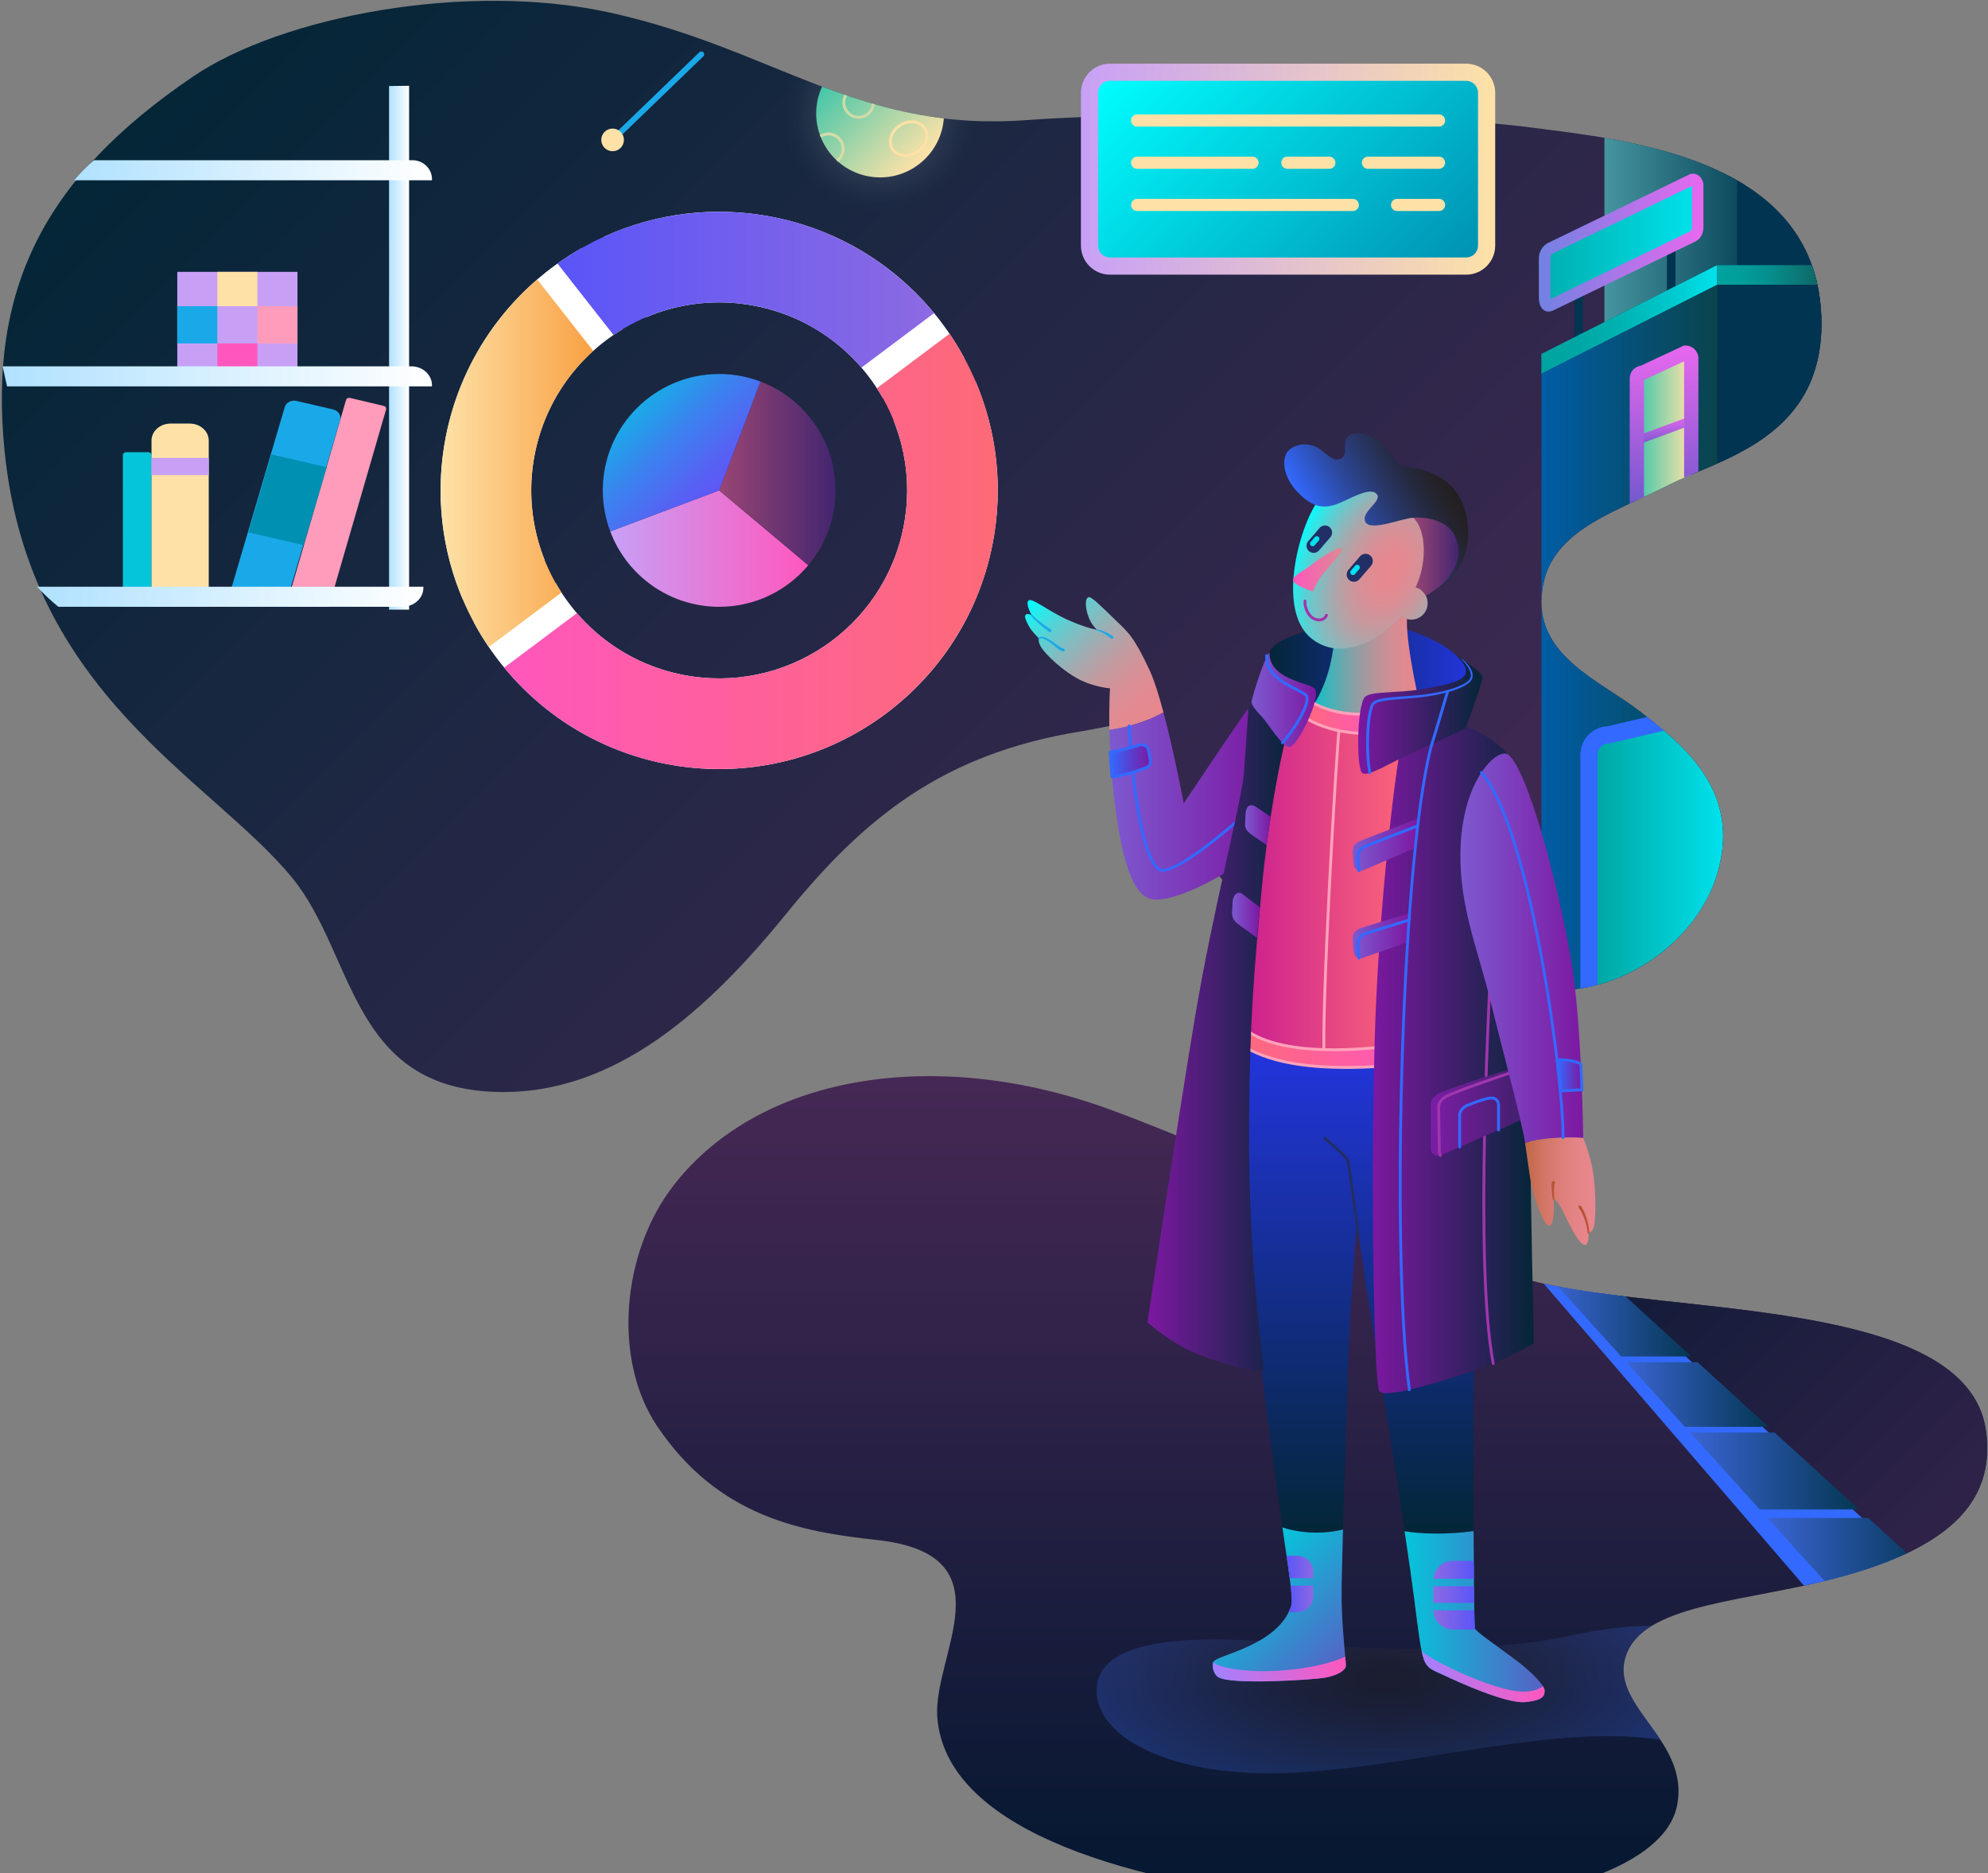 <svg width="760" height="716" viewBox="0 0 760 716" fill="none" xmlns="http://www.w3.org/2000/svg">
<rect x="0" y="0" width="760" height="716" fill="#808080" stroke="none"/>
<path d="M423.901 423.938C476.263 443.019 551.16 480.667 585.864 489.618C637.47 502.929 752.316 495.602 759.245 547.025C763.144 575.958 742.013 592.704 701.258 603.372C668.07 612.058 630.987 613.003 622.482 630.724C612.635 651.239 646.552 664.095 641.082 690.353C635.165 718.757 569.456 733.763 499.942 726.459C424.448 718.526 361.762 697.337 358.343 656.707C356.34 632.912 386.684 594.202 335.005 588.601C306.432 585.505 274.555 579.848 251.226 545.123C234.11 519.649 237.565 478.53 257.744 452.789C291.514 409.714 359.349 400.414 423.901 423.938Z" fill="url(#paint0_linear)"/>
<path d="M759.245 547.025C753.334 503.152 668.872 502.043 612.148 494.396L710.597 600.701C745.202 589.957 762.834 573.656 759.245 547.025Z" fill="url(#paint1_linear)"/>
<path d="M727.373 594.44L619.152 495.296C608.508 493.993 598.634 492.537 590.158 490.645H590.156L689.664 606.104C693.547 605.27 697.428 604.374 701.257 603.372C711.148 600.783 719.872 597.833 727.373 594.44Z" fill="#3369FF"/>
<path d="M678.466 547.573H646.126L672.721 576.931H710.633L678.466 547.573Z" fill="url(#paint2_linear)"/>
<path d="M644.145 545.385H676.069L648.989 520.67H621.757L644.145 545.385Z" fill="url(#paint3_linear)"/>
<path d="M675.695 580.214L697.522 604.31C698.772 604.006 700.018 603.696 701.258 603.372C711.87 600.594 721.139 597.399 728.995 593.689L714.23 580.214H675.695Z" fill="url(#paint4_linear)"/>
<path d="M619.775 518.482H646.591L621.495 495.578C612.172 494.465 603.396 493.256 595.571 491.762L619.775 518.482Z" fill="url(#paint5_linear)"/>
<path opacity="0.4" d="M600.052 625.254C565.244 632.842 516.404 629.864 498.847 628.536C481.29 627.208 423.627 620.604 419.524 643.307C416.309 661.105 441.407 676.951 481.889 677.771C530.189 678.75 590.624 658.171 634.775 665.006C627.055 653.184 616.387 643.42 622.481 630.724C624.302 626.931 627.44 623.91 631.562 621.414C622.928 621.415 612.55 622.53 600.052 625.254Z" fill="url(#paint6_radial)"/>
<path d="M73.969 29.147C107.672 6.323 178.342 -7.342 233.526 4.894C296.437 18.844 327.893 50.573 392.172 45.923C445.868 42.039 546.988 43.735 584.735 48.659C622.482 53.582 696.152 60.147 696.334 123.605C696.46 167.734 657.148 175.558 637.799 185.422C615.464 196.809 589.293 203.749 589.293 230.281C589.293 251.616 612.775 260.954 626.858 271.857C643.817 284.986 665.966 302.669 656.398 334.221C649.284 357.68 624.867 376.544 599.49 378.362C588.77 379.13 550.654 384.474 506.977 365.925C481.705 355.192 459.823 332.215 452.073 311.245C436.687 269.608 434.905 276.096 413.506 279.516C360.563 287.974 330.354 312.612 300.813 348.991C271.245 385.402 235.356 418.708 189.761 417.373C133.688 415.732 135.677 364.543 111.532 335.315C80.35 297.568 11.102 265.382 1.757 172.476C-4.443 110.84 16.346 68.17 73.969 29.147Z" fill="url(#paint7_linear)"/>
<path d="M336.464 80.935C356.232 80.935 372.423 65.66 373.906 46.27C346.315 45.3 324.614 37.419 302.043 28.322C300.026 32.931 298.899 38.017 298.899 43.37C298.899 64.116 315.716 80.935 336.464 80.935Z" fill="url(#paint8_radial)"/>
<path d="M336.464 67.805C349.322 67.805 359.853 57.87 360.819 45.26C343.891 43.241 329.007 38.665 314.284 33.115C312.84 36.234 312.028 39.706 312.028 43.369C312.028 56.865 322.968 67.805 336.464 67.805Z" fill="url(#paint9_linear)"/>
<path d="M328.258 45.376C331.44 45.376 334.066 42.966 334.415 39.876C334.05 39.772 333.688 39.66 333.325 39.553C333.128 42.19 330.943 44.282 328.258 44.282C325.443 44.282 323.152 41.992 323.152 39.176C323.152 38.219 323.433 37.334 323.893 36.567C323.535 36.445 323.177 36.324 322.821 36.201C322.335 37.085 322.058 38.098 322.058 39.176C322.058 42.595 324.839 45.376 328.258 45.376Z" fill="#CFDBA8"/>
<path d="M346.165 60.027C343.838 60.027 341.86 59.029 340.738 57.29C338.765 54.226 340.133 49.818 343.788 47.462C345.266 46.511 346.919 46.007 348.57 46.007C350.898 46.007 352.876 47.005 353.997 48.746C355.971 51.809 354.603 56.218 350.948 58.572C349.469 59.525 347.815 60.027 346.165 60.027ZM348.569 47.101C347.129 47.101 345.681 47.544 344.38 48.382C341.232 50.41 340.01 54.14 341.657 56.696C342.573 58.117 344.216 58.932 346.164 58.932C347.604 58.932 349.054 58.489 350.353 57.652C353.501 55.623 354.723 51.894 353.076 49.338C352.161 47.916 350.519 47.101 348.569 47.101Z" fill="#FDE1A7"/>
<path d="M320.329 61.874L319.683 60.99C321.024 60.011 321.793 58.512 321.793 56.875C321.793 54.06 319.502 51.769 316.687 51.769C315.723 51.769 314.774 52.05 313.944 52.582L313.354 51.661C314.361 51.016 315.514 50.675 316.687 50.675C320.106 50.675 322.887 53.456 322.887 56.875C322.887 58.865 321.955 60.687 320.329 61.874Z" fill="#D5DCA8"/>
<path d="M656.398 305.89V334.221C659.734 323.222 659.207 313.913 656.398 305.89Z" fill="url(#paint10_linear)"/>
<path d="M626.859 271.857C612.775 260.955 589.293 251.616 589.293 230.281V379.188C593.763 378.887 597.239 378.524 599.491 378.362C624.866 376.545 649.285 357.681 656.398 334.222V305.891C651.148 290.899 637.906 280.41 626.859 271.857Z" fill="url(#paint11_linear)"/>
<path d="M607.438 288.509V377.227C629.805 372.517 650.033 355.215 656.398 334.22C664.851 306.346 648.55 289.299 632.943 276.65L615.097 280.85C610.867 280.851 607.438 284.28 607.438 288.509Z" fill="url(#paint12_linear)"/>
<path d="M610.72 288.51C610.72 286.096 612.683 284.133 615.097 284.133H615.479L636.107 279.279C633.959 277.449 631.794 275.711 629.674 274.049L614.683 277.576C608.841 277.795 604.156 282.615 604.156 288.51V377.835C606.364 377.496 608.554 377.026 610.72 376.445V288.51V288.51Z" fill="#3369FF"/>
<path d="M660.958 67.224V137.829H694.797C695.794 133.551 696.35 128.842 696.334 123.605C696.252 94.83 681.06 77.754 660.958 67.224Z" fill="#003451"/>
<path d="M664.058 137.829V68.933C648.85 60.203 630.356 55.589 613.364 52.679V137.829H664.058Z" fill="url(#paint13_linear)"/>
<path d="M605.158 108.471H601.875V133.635H605.158V108.471Z" fill="#003451"/>
<path d="M640.535 90.235H637.252V115.4H640.535V90.235Z" fill="#003451"/>
<path d="M656.398 177.24C675.301 168.805 696.427 155.975 696.334 123.606C696.311 115.24 694.999 107.871 692.67 101.357H656.398V177.24V177.24Z" fill="#003451"/>
<path d="M589.293 135.274V230.281C589.293 203.749 615.465 196.809 637.8 185.423C642.955 182.795 649.532 180.305 656.398 177.24V101.356L589.293 135.274Z" fill="url(#paint14_linear)"/>
<path d="M589.293 142.753L656.398 108.835V101.357L589.293 135.274V142.753Z" fill="url(#paint15_linear)"/>
<path d="M590.479 113.348C590.479 114.556 590.616 117.587 592.668 116.767L646.826 90.508C648.421 89.87 649.014 88.297 649.014 87.089V70.814C649.014 69.606 648.011 68.262 646.826 68.626L592.668 94.885C591.094 95.774 590.479 97.506 590.479 98.714V113.348Z" fill="url(#paint16_linear)"/>
<path d="M592.026 119.094C592.025 119.094 592.025 119.094 592.026 119.094C590.903 119.094 588.291 118.534 588.291 113.348V98.714C588.291 96.93 589.155 94.356 591.591 92.98L591.713 92.915L646.023 66.585L646.182 66.535C646.523 66.43 646.873 66.378 647.223 66.378C649.604 66.378 651.203 68.672 651.203 70.816V87.091C651.203 88.929 650.289 91.437 647.72 92.508L593.481 118.8C592.99 118.995 592.501 119.094 592.026 119.094ZM593.696 96.818C592.943 97.276 592.667 98.197 592.667 98.714V113.348C592.667 113.744 592.686 114.062 592.712 114.313L646.013 88.477C646.804 88.16 646.826 87.198 646.826 87.089V71.058L593.696 96.818Z" fill="url(#paint17_linear)"/>
<path d="M656.398 101.357V108.835H694.796C694.232 106.224 693.52 103.732 692.671 101.357H656.398Z" fill="url(#paint18_linear)"/>
<path d="M644.364 134.82L627.952 142.479C626.744 142.479 625.764 143.459 625.764 144.667V191.176C629.786 189.308 633.853 187.435 637.799 185.423C640.402 184.097 643.373 182.805 646.552 181.458V137.009C646.552 135.801 645.572 134.82 644.364 134.82Z" fill="url(#paint19_linear)"/>
<path d="M646.552 158.966L625.764 166.641V170.142L646.552 162.465V158.966Z" fill="url(#paint20_linear)"/>
<path d="M644.364 132.085H643.757L627.232 139.796C624.857 140.145 623.028 142.197 623.028 144.667V192.45C624.839 191.601 626.668 190.757 628.498 189.904V145.214L643.816 138.094V182.628C645.562 181.87 647.397 181.099 649.286 180.303V137.008C649.288 134.294 647.078 132.085 644.364 132.085Z" fill="url(#paint21_linear)"/>
<path d="M568.323 93.875C568.323 98.199 564.819 101.704 560.496 101.704H424.343C420.02 101.704 416.516 98.199 416.516 93.875V35.446C416.516 31.122 420.02 27.617 424.343 27.617H560.495C564.818 27.617 568.322 31.122 568.322 35.446V93.875H568.323Z" fill="url(#paint22_linear)"/>
<path d="M560.496 104.986H424.343C418.217 104.986 413.233 100.001 413.233 93.875V35.445C413.233 29.319 418.218 24.334 424.343 24.334H560.495C566.621 24.334 571.605 29.319 571.605 35.445V93.875C571.606 100.001 566.621 104.986 560.496 104.986ZM424.343 30.899C421.836 30.899 419.798 32.938 419.798 35.445V93.875C419.798 96.382 421.836 98.421 424.343 98.421H560.495C563.001 98.421 565.04 96.382 565.04 93.875V35.445C565.04 32.938 563.001 30.899 560.495 30.899H424.343Z" fill="url(#paint23_linear)"/>
<path d="M552.459 46.06C552.459 47.345 551.418 48.385 550.134 48.385H434.705C433.421 48.385 432.38 47.345 432.38 46.06C432.38 44.776 433.421 43.735 434.705 43.735H550.134C551.418 43.735 552.459 44.776 552.459 46.06Z" fill="#FDE1A7"/>
<path d="M478.834 59.873H468.395H461.283H434.705C433.421 59.873 432.38 60.914 432.38 62.199C432.38 63.483 433.421 64.523 434.705 64.523H461.283H468.395H478.834C480.119 64.523 481.159 63.483 481.159 62.199C481.159 60.914 480.119 59.873 478.834 59.873Z" fill="#FDE1A7"/>
<path d="M550.134 59.873H533.13H531.124H522.963C521.678 59.873 520.638 60.914 520.638 62.199C520.638 63.483 521.678 64.523 522.963 64.523H531.124H533.13H550.134C551.418 64.523 552.459 63.483 552.459 62.199C552.459 60.914 551.418 59.873 550.134 59.873Z" fill="#FDE1A7"/>
<path d="M508.192 59.873H505.047H499.394H492.146C490.861 59.873 489.821 60.914 489.821 62.199C489.821 63.483 490.861 64.523 492.146 64.523H499.394H505.047H508.192C509.476 64.523 510.517 63.483 510.517 62.199C510.517 60.914 509.476 59.873 508.192 59.873Z" fill="#FDE1A7"/>
<path d="M550.133 76.012H546.989H541.336H534.087C532.803 76.012 531.762 77.052 531.762 78.337C531.762 79.621 532.803 80.662 534.087 80.662H541.336H546.989H550.133C551.418 80.662 552.458 79.621 552.458 78.337C552.458 77.052 551.418 76.012 550.133 76.012Z" fill="#FDE1A7"/>
<path d="M517.174 76.012H477.923H446.741H434.705C433.421 76.012 432.38 77.052 432.38 78.337C432.38 79.621 433.421 80.662 434.705 80.662H446.741H477.923H517.174C518.458 80.662 519.499 79.621 519.499 78.337C519.499 77.052 518.458 76.012 517.174 76.012Z" fill="#FDE1A7"/>
<path d="M439.401 255.992C433.384 243.227 431.561 241.952 426.272 236.845C420.983 231.739 417.134 227.793 416.06 228.275C414.635 228.913 414.967 232.652 416.152 235.843C417.337 239.035 419.342 240.676 419.342 240.676C419.342 240.676 415.787 240.312 408.219 236.937C400.651 233.563 394.452 228.275 393.175 229.552C391.899 230.829 394.451 235.205 394.451 235.205C394.451 235.205 392.413 233.906 391.899 235.388C391.65 236.104 392.818 238.575 393.813 240.129C394.72 241.545 397.186 244.049 397.186 244.049C397.186 244.049 396.64 245.143 398.099 247.514C399.557 249.885 406.396 256.814 413.507 260.165C418.837 262.676 424.357 263.106 424.357 263.106C424.357 263.106 423.909 269.106 424.112 278.977C429.09 278.3 437.32 276.524 444.795 272.303C443.043 265.739 441.175 259.754 439.401 255.992Z" fill="url(#paint24_linear)"/>
<path d="M394.674 235.041C395.115 235.598 395.693 236.096 396.253 236.587C396.822 237.075 397.409 237.546 398.004 238.005C399.195 238.92 400.421 239.805 401.68 240.583C401.938 240.739 402.021 241.076 401.865 241.334C401.707 241.593 401.371 241.676 401.112 241.518C401.103 241.513 401.089 241.504 401.081 241.497C399.814 240.607 398.635 239.642 397.481 238.641C396.905 238.14 396.34 237.627 395.789 237.095C395.243 236.555 394.692 236.027 394.227 235.367C394.138 235.241 394.168 235.07 394.294 234.981C394.414 234.897 394.58 234.921 394.67 235.035L394.674 235.041Z" fill="#1AA9E8"/>
<path d="M397.024 243.82C397.173 243.7 397.441 243.514 397.697 243.45C397.952 243.375 398.222 243.35 398.476 243.376C398.989 243.42 399.443 243.596 399.869 243.787C400.715 244.195 401.484 244.629 402.266 245.149C403.023 245.675 403.723 246.248 404.435 246.763C405.135 247.268 405.895 247.773 406.581 247.886L406.607 247.889C406.905 247.938 407.108 248.219 407.058 248.518C407.01 248.816 406.728 249.019 406.43 248.97C406.417 248.968 406.404 248.966 406.391 248.962C405.3 248.701 404.577 248.083 403.852 247.526C403.137 246.952 402.473 246.351 401.78 245.818C401.096 245.309 400.317 244.819 399.566 244.411C398.809 244.016 397.984 243.752 397.348 244.275C397.23 244.373 397.053 244.356 396.955 244.237C396.858 244.118 396.875 243.941 396.994 243.843C396.994 243.843 396.994 243.843 396.995 243.843L397.024 243.82Z" fill="#1AA9E8"/>
<path d="M419.402 240.483C421.527 240.984 423.561 241.965 425.401 243.144L425.412 243.151C425.667 243.314 425.741 243.653 425.577 243.908C425.413 244.163 425.075 244.237 424.82 244.073C424.804 244.063 424.788 244.051 424.773 244.039C423.111 242.707 421.307 241.582 419.282 240.864C419.177 240.827 419.122 240.712 419.16 240.608C419.194 240.511 419.296 240.457 419.394 240.479L419.402 240.483Z" fill="#1AA9E8"/>
<path d="M483.989 275.933C482.619 271.31 477.239 270.763 477.239 270.763C474.594 274.045 452.531 307.051 452.531 307.051C452.531 307.051 448.992 288.007 444.796 272.301C437.321 276.521 429.09 278.298 424.113 278.975C424.278 286.921 424.866 297.371 426.456 309.239C429.783 334.084 434.567 342.546 440.314 343.704C446.878 345.025 462.014 338.233 474.597 329.663C487.179 321.093 485.36 280.556 483.989 275.933Z" fill="url(#paint25_linear)"/>
<path d="M444.41 333.134C443.547 333.134 442.837 332.914 442.315 332.437C433.489 324.387 431.23 279.407 431.138 277.497C431.123 277.195 431.356 276.939 431.658 276.925C431.993 276.906 432.216 277.144 432.23 277.446C432.253 277.908 434.556 323.882 443.052 331.629C447.316 335.528 471.117 315.558 486.068 301.187C486.284 300.978 486.633 300.982 486.842 301.202C487.051 301.42 487.045 301.767 486.826 301.976C483.262 305.401 454.105 333.134 444.41 333.134Z" fill="#3369FF"/>
<path d="M439.76 290.538L439.013 286.734C438.739 285.334 437.381 284.421 435.981 284.695C435.981 284.695 429.501 286.707 424.431 287.453C424.588 290.415 424.8 293.572 425.093 296.923C429.845 296.667 437.719 293.572 437.719 293.572C439.121 293.298 440.034 291.939 439.76 290.538Z" fill="url(#paint26_linear)"/>
<path d="M425.094 297.47C424.812 297.47 424.574 297.255 424.55 296.97C424.277 293.861 424.054 290.668 423.887 287.482C423.871 287.2 424.074 286.954 424.353 286.912C429.322 286.181 435.755 284.193 435.819 284.173C436.079 284.12 436.282 284.1 436.481 284.1C437.972 284.1 439.263 285.164 439.551 286.63L440.297 290.434C440.458 291.256 440.289 292.09 439.822 292.784C439.355 293.478 438.647 293.949 437.825 294.11C437.596 294.21 429.91 297.212 425.125 297.47C425.113 297.47 425.104 297.47 425.094 297.47ZM425.005 287.919C425.159 290.745 425.356 293.572 425.592 296.338C430.241 295.907 437.446 293.093 437.52 293.063C438.149 292.931 438.61 292.624 438.914 292.172C439.217 291.721 439.328 291.177 439.223 290.643L438.476 286.839C438.263 285.757 437.202 285.007 436.084 285.231C436.078 285.238 429.979 287.124 425.005 287.919Z" fill="#3369FF"/>
<path d="M557.594 251.405C553.827 247.65 547.536 243.41 535.637 239.991C523.739 236.572 489.274 239.854 485.308 249.291C481.342 258.727 497.801 272.478 511.726 275.723C525.652 278.969 559.753 274.592 563.81 260.916C564.807 257.555 557.594 251.405 557.594 251.405Z" fill="url(#paint27_linear)"/>
<path d="M538.235 233.927C536.457 239.854 541.336 264.198 543.342 271.127C537.552 275.549 529.411 277.446 519.088 276.78C506.369 275.96 501.036 270.945 501.036 270.945C501.036 270.945 508.284 262.42 509.97 245.417C511.464 230.351 538.235 233.927 538.235 233.927Z" fill="url(#paint28_linear)"/>
<path d="M543.22 225.489C548.805 217.904 555.034 205.279 545.166 191.531C539.603 183.781 528.383 180.419 522.234 181.046C507.207 182.578 504.593 190.619 504.593 190.619C497.663 198.187 487.087 233.016 501.583 244.231C514.055 253.88 529.801 242.382 535.521 235.422C536.605 236.31 537.992 236.843 539.503 236.843C542.976 236.843 545.791 234.027 545.791 230.553C545.79 228.472 544.777 226.634 543.22 225.489Z" fill="url(#paint29_radial)"/>
<path d="M540.243 197.914C536.192 198.002 524.126 203.241 522.03 199.578C519.956 195.953 528.056 191.78 526.543 189.184C524.696 186.015 518.392 189.411 513.208 191.782C506.78 194.723 502.235 194.568 495.976 188.021C490.026 181.798 489.776 174.208 493.104 171.746C496.999 168.866 501.401 169.74 503.977 171.267C506.582 172.812 510.024 177.224 513.004 175.096C515.716 173.158 512.423 168.012 516.286 166.206C520.138 164.406 526.794 167.073 530.213 171.654C533.632 176.235 533.716 177.878 539.125 178.652C546.306 179.678 560.433 183.668 561.213 202.289C561.851 217.516 551.857 223.426 548.221 225.714C544.585 228.002 548.776 212.14 547.811 205.845C547.331 202.723 544.437 197.822 540.243 197.914Z" fill="url(#paint30_linear)"/>
<path d="M512.889 209.492C511.817 208.956 505.777 212.41 501.766 215.601C498.166 218.465 493.917 220.032 494.422 221.965C494.927 223.899 501.948 226.087 501.948 226.087C501.948 226.087 503.335 222.249 506.781 218.154C510.427 213.823 513.984 210.039 512.889 209.492Z" fill="url(#paint31_linear)"/>
<path d="M504.342 237.502C504.005 237.502 503.64 237.465 503.246 237.381C499.564 236.595 498.08 231.874 498.35 229.668C498.386 229.368 498.661 229.15 498.959 229.191C499.259 229.227 499.474 229.501 499.436 229.801C499.235 231.447 500.366 235.647 503.475 236.312C505.958 236.838 506.554 235.069 506.578 234.993C506.669 234.705 506.971 234.541 507.266 234.639C507.553 234.731 507.712 235.038 507.62 235.326C507.355 236.154 506.354 237.502 504.342 237.502Z" fill="#9F36AD"/>
<path d="M519.698 221.415C518.698 222.575 516.946 222.703 515.789 221.702C514.628 220.7 514.5 218.949 515.501 217.79L519.946 212.644C520.946 211.484 522.698 211.356 523.856 212.357C525.016 213.359 525.144 215.11 524.143 216.268L519.698 221.415Z" fill="#212F66"/>
<path d="M517.986 219.434C517.618 219.861 516.974 219.908 516.548 219.54C516.122 219.172 516.075 218.529 516.443 218.102L518.077 216.211C518.445 215.785 519.087 215.737 519.513 216.106C519.94 216.473 519.987 217.118 519.618 217.543L517.986 219.434Z" fill="#00E2EC"/>
<path d="M504.246 210.382C503.267 211.518 501.552 211.642 500.419 210.663C499.283 209.683 499.157 207.968 500.138 206.834L504.49 201.795C505.469 200.66 507.184 200.534 508.317 201.514C509.453 202.495 509.579 204.209 508.599 205.344L504.246 210.382Z" fill="#212F66"/>
<path d="M502.57 208.443C502.21 208.86 501.58 208.906 501.162 208.547C500.745 208.186 500.699 207.557 501.059 207.139L502.659 205.287C503.02 204.87 503.648 204.824 504.066 205.184C504.484 205.545 504.529 206.175 504.168 206.592L502.57 208.443Z" fill="#00E2EC"/>
<path d="M557.565 210.496C556.972 196.159 540.242 197.914 540.242 197.914C540.242 197.914 543.022 199.851 543.981 206.119C545.124 213.598 542.964 221.01 541.158 224.492C542.883 224.962 544.311 226.146 545.107 227.711C548.696 225.665 557.938 219.506 557.565 210.496Z" fill="url(#paint32_linear)"/>
<path d="M563.34 585.234C563.255 569.477 563.217 552.882 563.217 544.654C563.217 526.601 565.041 467.701 563.4 451.108C561.759 434.514 557.929 402.238 557.929 402.238C557.929 402.238 526.777 406.028 507.583 404.551C486.995 402.968 476.865 397.422 476.865 397.422C476.606 402.078 474.732 448.435 477.087 475.658C480.185 511.473 487 561.232 490.259 583.814C494.678 585.421 504.136 586.949 513.423 584.633C514.116 560.248 515.263 527.356 515.623 515.843C516.17 498.337 518.724 467.702 518.724 467.702C518.724 467.702 525.288 512.012 528.935 533.713C531.164 546.97 534.411 567.979 536.977 585.278C542.817 586.315 553.298 586.666 563.34 585.234Z" fill="url(#paint33_linear)"/>
<path d="M472.541 394.004C476.494 397.994 490.395 409.315 540.724 402.477C538.992 384.971 533.677 348.262 535.135 334.221C536.594 320.18 541.492 274.66 541.492 274.66C541.492 274.66 524.924 278.603 512.159 275.868C499.394 273.132 493.741 268.027 493.741 268.027C493.741 268.027 483.256 291.551 476.691 336.956C470.127 382.362 472.541 394.004 472.541 394.004Z" fill="url(#paint34_linear)"/>
<path d="M506.233 405.047C505.946 405.047 505.706 404.825 505.688 404.534C504.586 387.144 510.03 291.288 511.615 275.812C511.646 275.511 511.913 275.292 512.215 275.323C512.515 275.353 512.735 275.622 512.703 275.922C511.12 291.382 505.68 387.111 506.779 404.465C506.799 404.766 506.57 405.026 506.267 405.045C506.255 405.047 506.244 405.047 506.233 405.047Z" fill="#FFA2BA"/>
<path d="M519.359 472.529C519.093 472.529 518.86 472.335 518.82 472.063C518.321 468.732 517.639 463.759 516.981 458.95C516.043 452.099 514.98 444.333 514.745 443.686C514.41 442.814 508.545 437.489 506.023 435.44C505.789 435.25 505.753 434.906 505.944 434.671C506.135 434.436 506.478 434.4 506.714 434.592C507.949 435.595 515.242 441.894 515.769 443.303C516.027 443.991 516.809 449.641 518.065 458.804C518.722 463.609 519.403 468.577 519.901 471.902C519.946 472.201 519.74 472.479 519.441 472.524C519.414 472.527 519.387 472.529 519.359 472.529Z" fill="#212F66"/>
<path d="M474.469 392.084C478.159 395.685 483.424 397.766 488.816 399.103C494.251 400.427 499.951 401.001 505.67 401.197C517.136 401.548 528.727 400.409 540.209 398.683L541.238 406.271C529.401 407.671 517.419 408.485 505.347 407.739C499.318 407.341 493.257 406.553 487.291 404.901C484.312 404.069 481.358 403.014 478.512 401.586C475.682 400.167 472.902 398.317 470.612 395.924L474.469 392.084Z" fill="url(#paint35_linear)"/>
<path d="M500.704 267.778C500.724 267.807 501.175 268.163 501.601 268.422C502.045 268.701 502.538 268.977 503.049 269.237C504.072 269.76 505.168 270.225 506.284 270.638C508.523 271.459 510.868 272.06 513.239 272.449C517.986 273.226 522.852 273.127 527.539 272.188L528.868 279.731C523.252 280.611 517.489 280.479 511.952 279.328C509.183 278.753 506.467 277.936 503.839 276.843C502.524 276.292 501.231 275.679 499.953 274.957C499.314 274.595 498.679 274.207 498.034 273.763C497.383 273.287 496.752 272.882 495.909 271.925L500.704 267.778Z" fill="url(#paint36_linear)"/>
<path d="M514.761 408.567C511.541 408.567 508.363 408.471 505.314 408.283C498.285 407.819 492.513 406.912 487.147 405.427C483.812 404.495 480.908 403.399 478.268 402.075C475.048 400.459 472.339 398.517 470.22 396.303C470.014 396.088 470.017 395.747 470.23 395.537L474.084 391.696C474.295 391.486 474.637 391.483 474.852 391.693C477.981 394.746 482.592 396.997 488.949 398.572C493.788 399.75 499.265 400.431 505.69 400.649C507.086 400.692 508.488 400.714 509.89 400.714C518.853 400.714 528.462 399.897 540.13 398.142C540.274 398.119 540.423 398.158 540.539 398.245C540.656 398.333 540.734 398.463 540.753 398.609L541.782 406.198C541.803 406.343 541.762 406.491 541.673 406.607C541.583 406.722 541.449 406.797 541.304 406.814C531.185 408.009 522.75 408.567 514.761 408.567ZM471.384 395.927C473.36 397.894 475.837 399.631 478.758 401.096C481.334 402.39 484.174 403.461 487.44 404.374C492.731 405.838 498.433 406.733 505.384 407.191C508.407 407.378 511.562 407.473 514.76 407.473C522.559 407.473 530.791 406.938 540.622 405.792L539.74 399.305C528.265 401.012 518.765 401.807 509.888 401.807C508.474 401.807 507.063 401.785 505.652 401.742C499.15 401.52 493.6 400.83 488.686 399.632C482.391 398.072 477.735 395.85 474.478 392.845L471.384 395.927Z" fill="#FFA2BA"/>
<path d="M521.502 280.851C518.244 280.851 514.995 280.519 511.843 279.865C508.974 279.268 506.211 278.421 503.63 277.347C502.185 276.742 500.895 276.116 499.686 275.433C498.978 275.032 498.337 274.633 497.727 274.212L497.476 274.031C496.889 273.607 496.28 273.17 495.501 272.285C495.404 272.175 495.356 272.032 495.366 271.885C495.375 271.74 495.443 271.604 495.554 271.509L500.347 267.363C500.465 267.262 500.623 267.217 500.775 267.234C500.929 267.254 501.068 267.338 501.156 267.466L501.157 267.465C501.18 267.465 501.544 267.744 501.887 267.954C502.314 268.222 502.787 268.488 503.3 268.75C504.249 269.234 505.318 269.696 506.475 270.124C508.635 270.917 510.94 271.517 513.331 271.908C517.96 272.668 522.799 272.58 527.436 271.652C527.578 271.624 527.729 271.653 527.852 271.738C527.973 271.821 528.056 271.949 528.082 272.094L529.411 279.637C529.436 279.781 529.402 279.931 529.318 280.049C529.233 280.169 529.102 280.25 528.957 280.273C526.497 280.656 523.991 280.851 521.502 280.851ZM496.697 271.967C497.22 272.499 497.657 272.814 498.114 273.143L498.359 273.321C498.93 273.713 499.545 274.096 500.224 274.482C501.395 275.142 502.648 275.75 504.053 276.337C506.568 277.384 509.265 278.21 512.065 278.792C517.319 279.884 522.863 280.047 528.234 279.274L527.098 272.832C522.506 273.685 517.729 273.74 513.151 272.989C510.694 272.587 508.32 271.968 506.097 271.151C504.896 270.709 503.788 270.229 502.801 269.724C502.261 269.449 501.758 269.166 501.311 268.885C501.218 268.829 500.961 268.661 500.72 268.487L496.697 271.967Z" fill="#FFA2BA"/>
<path d="M490.258 583.814C490.497 585.465 490.717 586.983 490.915 588.328C493.278 604.427 494.36 611.519 493.559 613.948C488.522 629.22 464.629 632.64 463.836 635.283C463.152 637.563 464.311 640.053 465.614 640.982C470.127 644.196 502.127 642.013 506.324 641.301C511.429 640.435 514.438 638.383 514.53 636.742C514.601 635.467 513.072 622.883 512.889 611.577C512.827 607.708 513.063 597.322 513.423 584.633C504.136 586.949 494.678 585.422 490.258 583.814Z" fill="url(#paint37_linear)"/>
<path d="M544.253 634.006C545.528 638.019 547.991 638.384 552.367 640.48C556.744 642.577 575.618 651.238 583.004 650.6C590.389 649.962 590.57 647.866 590.48 646.042C590.389 644.218 585.922 639.386 579.539 634.554C573.156 629.721 564.311 623.795 563.856 622.428C563.607 621.682 563.441 604.056 563.339 585.234C553.296 586.668 542.816 586.315 536.976 585.278C538.609 596.294 539.966 605.81 540.605 610.847C542.247 623.795 542.977 629.994 544.253 634.006Z" fill="url(#paint38_linear)"/>
<path d="M552.368 640.481C556.744 642.577 575.619 651.238 583.004 650.6C590.389 649.962 590.571 647.866 590.48 646.042C590.462 645.666 590.247 645.156 589.878 644.552C588.28 645.705 585.118 647.139 579.721 646.407C567.437 644.743 545.701 633.875 543.452 630.872C543.703 632.062 543.964 633.095 544.253 634.007C545.529 638.019 547.992 638.384 552.368 640.481Z" fill="url(#paint39_linear)"/>
<path d="M465.614 640.982C470.127 644.196 502.127 642.013 506.324 641.301C511.429 640.435 514.438 638.383 514.53 636.742C514.551 636.383 514.443 635.124 514.275 633.249C511.374 634.571 505.456 636.717 495.565 637.973C478.88 640.093 465.681 637.563 463.836 635.284C463.152 637.563 464.311 640.053 465.614 640.982Z" fill="url(#paint40_linear)"/>
<path d="M563.468 603.464C563.448 601.282 563.43 598.983 563.412 596.603H555.404C551.502 596.603 548.313 599.631 548.042 603.464H563.468Z" fill="url(#paint41_linear)"/>
<path d="M563.571 612.671C563.544 610.75 563.518 608.605 563.495 606.29H548.015V612.671H563.571Z" fill="url(#paint42_linear)"/>
<path d="M563.614 615.498H548.015C548.03 619.567 551.33 622.86 555.403 622.86H564.147C564.004 622.692 563.893 622.539 563.855 622.427C563.765 622.154 563.684 619.579 563.614 615.498Z" fill="url(#paint43_linear)"/>
<path d="M502.056 603.235V600.735C502.056 597.39 499.345 594.68 496.003 594.68H491.846C492.333 598.019 492.736 600.84 493.049 603.235H502.056Z" fill="url(#paint44_linear)"/>
<path d="M493.403 606.107C493.883 610.281 493.964 612.721 493.559 613.948C493.301 614.731 492.983 615.476 492.63 616.197H496.001C499.345 616.197 502.055 613.486 502.055 610.142V606.107H493.403Z" fill="url(#paint45_linear)"/>
<path d="M493.924 273.315C490.444 284.066 484.91 311.629 482.253 340.786C479.412 371.974 477.786 388.47 477.512 429.773C477.142 485.595 483.585 522.393 482.983 523.683C482.025 525.735 461.101 519.672 452.895 515.296C444.689 510.92 438.671 505.449 438.671 505.449C438.671 505.449 449.612 432.144 456.724 389.474C463.836 346.803 474.777 306.321 475.598 295.107C476.418 283.892 477.239 270.763 477.239 270.763C477.239 270.763 480.521 266.933 486.539 267.754C492.556 268.575 493.924 273.315 493.924 273.315Z" fill="url(#paint46_linear)"/>
<path d="M471.233 344.626L471.034 348.408C470.961 350.22 471.176 351.774 474.002 353.733L480.478 358.441C480.876 354.743 481.279 350.915 481.679 346.848L474.646 341.479C472.544 340.512 471.306 342.814 471.233 344.626Z" fill="url(#paint47_linear)"/>
<path d="M479.596 308.016C476.965 307.005 476.257 309.352 476.184 311.163L475.985 314.945C475.911 316.757 476.718 317.898 479.13 319.496L484.229 323.025C484.711 319.325 485.226 315.708 485.764 312.211L479.596 308.016Z" fill="url(#paint48_linear)"/>
<path d="M485.307 249.291C485.034 259.959 500.898 260.916 502.676 263.287C505.257 266.729 495.747 285.898 492.829 285.533C489.911 285.169 484.837 276.593 482.572 274.182C480.452 271.925 478.332 269.532 478.469 268.164C478.606 266.797 482.947 252.345 485.307 249.291Z" fill="url(#paint49_linear)"/>
<path d="M490.26 284.438C490.128 284.438 489.996 284.391 489.889 284.293C489.667 284.089 489.653 283.743 489.858 283.52C494.705 278.25 500.208 268.606 498.987 266.332C498.662 265.728 496.994 264.871 495.225 263.963C490.398 261.484 483.104 257.738 483.729 250.495C483.755 250.195 484.033 249.972 484.32 249.998C484.621 250.023 484.845 250.289 484.818 250.589C484.257 257.099 491.159 260.643 495.725 262.989C497.896 264.104 499.465 264.909 499.95 265.813C501.705 269.083 494.934 279.614 490.663 284.26C490.556 284.378 490.408 284.438 490.26 284.438Z" fill="#3369FF"/>
<path d="M535.364 286.217C533.996 291.551 526.915 344.901 525.471 399.686C524.029 454.39 525.253 528.816 527.295 531.708C529.484 534.808 549.816 528.335 563.036 524.049C575.573 519.984 586.376 513.472 586.376 513.472C586.376 513.472 584.918 450.015 584.918 425.215C584.918 400.415 576.256 288.269 576.256 288.269C576.256 288.269 568.477 278.451 555.194 276.507C541.912 274.563 535.364 286.217 535.364 286.217Z" fill="url(#paint50_linear)"/>
<path d="M542.339 312.706L520.321 321.322C517.357 322.505 517.102 324.061 517.176 325.873L517.375 329.655C517.448 331.466 518.543 333.218 520.787 332.802L541.034 324.092C541.45 320.123 541.884 316.321 542.339 312.706Z" fill="url(#paint51_linear)"/>
<path d="M538.842 348.987L520.283 354.718C517.319 355.9 517.064 357.456 517.137 359.268L517.336 363.05C517.41 364.861 518.505 366.614 520.749 366.197L538.073 360.188C538.315 356.39 538.572 352.651 538.842 348.987Z" fill="url(#paint52_linear)"/>
<path d="M519.574 333.355C519.34 333.355 519.124 333.204 519.051 332.97C518.925 332.563 518.852 332.13 518.833 331.682L518.635 327.907C518.559 326.063 518.767 324.158 522.123 322.819L541.628 315.186C541.911 315.076 542.227 315.215 542.337 315.497C542.446 315.779 542.308 316.096 542.027 316.206L522.526 323.838C519.825 324.914 519.661 326.238 519.727 327.856L519.925 331.632C519.94 331.992 519.996 332.331 520.094 332.647C520.184 332.936 520.023 333.242 519.735 333.331C519.682 333.348 519.627 333.355 519.574 333.355Z" fill="#3369FF"/>
<path d="M519.536 366.751C519.302 366.751 519.086 366.6 519.013 366.366C518.887 365.959 518.814 365.525 518.795 365.078L518.597 361.302C518.521 359.459 518.729 357.554 522.085 356.215L538.676 351.09C538.965 351.001 539.27 351.162 539.36 351.451C539.449 351.74 539.288 352.046 538.999 352.135L522.449 357.244C519.787 358.308 519.623 359.631 519.69 361.25L519.888 365.025C519.903 365.385 519.959 365.725 520.058 366.041C520.147 366.33 519.986 366.636 519.698 366.725C519.644 366.743 519.589 366.751 519.536 366.751Z" fill="#3369FF"/>
<path d="M538.788 531.736C538.519 531.736 538.285 531.537 538.248 531.264C531.013 478.509 535.364 320.531 547.562 281.812C547.652 281.525 547.959 281.364 548.248 281.455C548.537 281.545 548.696 281.853 548.605 282.141C536.437 320.764 532.108 478.443 539.331 531.114C539.373 531.413 539.164 531.689 538.864 531.73C538.839 531.734 538.814 531.736 538.788 531.736Z" fill="#3369FF"/>
<path d="M570.851 521.693C570.595 521.693 570.367 521.511 570.315 521.25C563.035 483.51 568.704 379.958 570.567 345.931L570.878 340.21C570.894 339.909 571.161 339.674 571.452 339.692C571.754 339.709 571.985 339.966 571.969 340.268L571.659 345.989C569.798 379.984 564.134 483.434 571.39 521.042C571.447 521.339 571.253 521.625 570.956 521.683C570.92 521.69 570.886 521.693 570.851 521.693Z" fill="#9F36AD"/>
<path d="M584.274 406.438C573.628 409.675 557.207 414.819 550.499 417.737C548.402 418.65 546.988 420.256 546.988 422.069V439.073C546.988 440.886 548.322 441.854 550.135 441.854L584.92 426.647C584.919 426.158 584.918 425.677 584.918 425.215C584.918 421.079 584.676 414.505 584.274 406.438Z" fill="url(#paint53_linear)"/>
<path d="M550.641 442.189C550.455 442.189 550.272 442.093 550.169 441.921C549.883 441.438 549.733 440.872 549.722 440.241L549.417 423.24C549.382 421.26 550.784 419.428 553.169 418.34C558.535 415.89 570.248 411.866 579.132 408.923C579.417 408.827 579.729 408.984 579.823 409.27C579.918 409.556 579.762 409.866 579.476 409.961C566.777 414.171 557.838 417.413 553.626 419.335C551.649 420.237 550.486 421.69 550.512 423.222L550.817 440.222C550.825 440.662 550.924 441.046 551.114 441.364C551.268 441.624 551.181 441.959 550.921 442.115C550.832 442.164 550.736 442.189 550.641 442.189Z" fill="#9F36AD"/>
<path d="M558.021 438.953C557.719 438.953 557.474 438.708 557.474 438.406V426.309C557.474 424.172 559.254 422.543 561.019 421.875L561.983 421.505C564.189 420.649 567.521 419.356 569.871 419.154C570.886 419.069 571.763 419.333 572.409 419.926C573.067 420.53 573.43 421.447 573.43 422.508V431.908C573.43 432.21 573.184 432.455 572.882 432.455C572.58 432.455 572.335 432.21 572.335 431.908V422.508C572.335 421.746 572.105 421.131 571.67 420.732C571.256 420.35 570.661 420.186 569.966 420.244C567.771 420.433 564.526 421.692 562.379 422.524L561.405 422.899C559.993 423.432 558.567 424.695 558.567 426.309V438.406C558.568 438.708 558.323 438.953 558.021 438.953Z" fill="#3369FF"/>
<path d="M521.824 266.386C524.08 264.13 533.338 265.088 543.342 263.468C554.602 261.644 559.571 259.958 560.301 257.451C561.217 254.306 556.836 250.703 556.836 250.703C556.836 250.703 566.866 256.539 566.683 259.092C566.5 261.644 560.301 278.421 560.301 278.421C560.301 278.421 548.448 284.075 540.06 287.721C531.671 291.368 523.467 296.838 520.913 295.563C518.359 294.287 518.725 269.486 521.824 266.386Z" fill="url(#paint54_linear)"/>
<path d="M523.17 295.532C522.496 292.39 522.362 289.241 522.273 286.096C522.216 282.95 522.283 279.802 522.579 276.661C522.735 275.09 522.933 273.521 523.277 271.958C523.456 271.176 523.659 270.395 523.994 269.621C524.169 269.234 524.362 268.845 524.706 268.476C525.045 268.128 525.464 267.896 525.846 267.729C527.417 267.083 528.992 266.901 530.56 266.692C532.128 266.506 533.691 266.383 535.252 266.265C538.375 266.033 541.49 265.834 544.577 265.455C547.655 265.071 550.725 264.478 553.716 263.663C555.208 263.245 556.684 262.764 558.094 262.149C559.477 261.529 560.904 260.794 561.795 259.672C562.694 258.558 562.264 256.93 561.544 255.636C560.815 254.306 559.819 253.086 558.736 251.982C558.696 251.944 558.693 251.881 558.73 251.84C558.765 251.802 558.826 251.8 558.866 251.829C560.098 252.818 561.21 253.966 562.061 255.339C562.485 256.024 562.816 256.789 562.951 257.626C563.089 258.448 562.939 259.425 562.388 260.111C561.316 261.462 559.838 262.186 558.406 262.856C556.953 263.502 555.451 264.005 553.935 264.441C550.898 265.293 547.813 265.913 544.689 266.327C541.569 266.734 538.441 266.956 535.327 267.212C533.771 267.342 532.216 267.476 530.68 267.67C529.158 267.877 527.588 268.098 526.262 268.661C525.573 268.951 525.234 269.327 524.947 270.035C524.664 270.698 524.471 271.44 524.309 272.183C523.992 273.678 523.807 275.218 523.667 276.761C523.403 279.849 523.312 282.964 523.372 286.073C523.455 289.171 523.596 292.309 524.236 295.291L524.239 295.302C524.302 295.597 524.114 295.888 523.819 295.951C523.525 296.016 523.234 295.828 523.17 295.532Z" fill="#3369FF"/>
<path d="M547.261 285.354C547.206 285.354 547.149 285.346 547.093 285.328C546.805 285.235 546.649 284.927 546.742 284.639C548.303 279.828 552.794 264.396 552.839 264.24C552.922 263.949 553.223 263.781 553.517 263.868C553.809 263.953 553.975 264.256 553.891 264.547C553.845 264.702 549.348 280.151 547.782 284.977C547.707 285.208 547.492 285.354 547.261 285.354Z" fill="#3369FF"/>
<path d="M605.249 434.962C605.236 433.836 604.741 394.055 601.148 370.327C597.093 343.554 584.005 292.645 576.256 288.269C572.314 286.043 558.543 298.299 558.295 326.38C558.111 347.168 565.21 363.765 569.783 382.544C574.068 400.136 581.735 428.369 582.912 436.155C582.952 436.414 582.986 436.647 583.024 436.896C588.189 435.065 598.152 434.435 605.249 434.962Z" fill="url(#paint55_linear)"/>
<path d="M595.278 405.059L596.545 416.988L604.762 416.557L604.334 406.705C604.334 406.706 601.899 404.96 595.278 405.059Z" fill="url(#paint56_linear)"/>
<path d="M596.545 417.534C596.266 417.534 596.031 417.325 596.001 417.045L594.734 405.116C594.718 404.963 594.766 404.811 594.869 404.695C594.97 404.581 595.117 404.513 595.269 404.511L595.812 404.507C602.133 404.507 604.553 406.19 604.652 406.262C604.789 406.359 604.873 406.515 604.881 406.683L605.309 416.534C605.322 416.834 605.09 417.089 604.79 417.104L596.573 417.536C596.565 417.534 596.555 417.534 596.545 417.534ZM595.885 405.601L597.034 416.414L604.19 416.039L603.8 407.025C603.115 406.658 600.736 405.612 595.885 405.601Z" fill="#3369FF"/>
<path d="M592.393 468.523C594.672 467.793 593.898 457.992 593.898 457.992C593.898 457.992 595.472 458.813 597.797 463.6C600.122 468.387 604.048 476.634 606.207 475.771C607.574 475.224 607.301 471.304 607.301 471.304C607.301 471.304 609.215 471.121 609.626 467.428C610.083 463.315 610.173 451.701 608.258 444.315C606.343 436.93 605.249 435.016 605.249 435.016C605.249 435.016 605.249 434.978 605.248 434.962C598.152 434.435 588.189 435.065 583.023 436.896C584.281 445.264 584.424 447.115 585.174 451.429C586.271 457.738 590.281 469.199 592.393 468.523Z" fill="url(#paint57_linear)"/>
<path d="M604.424 461.009C605.444 462.56 606.122 464.252 606.649 465.976C607.167 467.703 607.491 469.485 607.609 471.278C607.621 471.448 607.492 471.595 607.321 471.607C607.156 471.618 607.011 471.495 606.993 471.332C606.798 469.594 606.407 467.883 605.833 466.24C605.254 464.605 604.519 463.003 603.523 461.633C603.345 461.389 603.399 461.047 603.642 460.869C603.887 460.69 604.228 460.744 604.406 460.987C604.412 460.992 604.419 461.002 604.424 461.009Z" fill="#B75334"/>
<path d="M594.367 452.254C594.203 452.612 594.153 453.137 594.114 453.637C594.079 454.144 594.069 454.664 594.071 455.182C594.078 456.222 594.136 457.269 594.212 458.315C594.226 458.474 594.105 458.614 593.945 458.628C593.793 458.64 593.659 458.53 593.636 458.383C593.473 457.335 593.328 456.285 593.235 455.219C593.189 454.688 593.155 454.152 593.149 453.607C593.155 453.06 593.135 452.508 593.34 451.875L593.347 451.856C593.441 451.567 593.75 451.41 594.038 451.503C594.326 451.597 594.484 451.905 594.391 452.194C594.382 452.216 594.374 452.235 594.367 452.254Z" fill="#B75334"/>
<path d="M597.528 435.365C597.525 435.365 597.522 435.365 597.519 435.365C597.218 435.36 596.976 435.111 596.981 434.808C597.339 413.467 584.744 316.957 565.902 295.679C565.701 295.453 565.723 295.107 565.949 294.907C566.173 294.707 566.519 294.727 566.72 294.954C585.725 316.415 598.435 413.396 598.075 434.827C598.07 435.126 597.827 435.365 597.528 435.365Z" fill="#3369FF"/>
<path d="M208.231 214.101C203.247 201.662 201.665 187.694 204.447 173.567C208.535 152.807 221.189 135.913 238.01 125.826L222.27 94.892C196.305 109.682 176.679 135.254 170.453 166.872C166.164 188.651 168.847 210.183 176.949 229.167L208.231 214.101Z" fill="white"/>
<path d="M246.781 121.35C259.592 115.878 274.123 114.062 288.822 116.956C310.146 121.155 327.377 134.399 337.357 151.908L368.643 136.84C354.047 109.855 327.966 89.353 295.516 82.962C272.9 78.508 250.547 81.571 231.04 90.417L246.781 121.35Z" fill="white"/>
<path d="M372.919 145.71L341.639 160.776C346.63 173.222 348.215 187.197 345.432 201.333C337.764 240.264 299.988 265.611 261.056 257.943C239.722 253.742 222.487 240.489 212.509 222.97L181.224 238.038C195.816 265.032 221.903 285.544 254.361 291.937C312.068 303.301 368.061 265.733 379.426 208.028C383.717 186.239 381.029 164.699 372.919 145.71Z" fill="white"/>
<path d="M214.637 226.488C207.344 215.246 203.092 201.847 203.092 187.449C203.092 166.29 212.242 147.27 226.798 134.122L205.377 106.813C182.759 126.342 168.444 155.223 168.444 187.449C168.444 209.646 175.238 230.254 186.856 247.314L214.637 226.488Z" fill="url(#paint58_linear)"/>
<path d="M234.54 128.036C246.052 120.192 259.958 115.602 274.94 115.602C296.674 115.602 316.14 125.266 329.314 140.517L357.098 119.688C337.565 96.032 308.013 80.955 274.94 80.955C251.889 80.955 230.55 88.28 213.121 100.728L234.54 128.036Z" fill="url(#paint59_linear)"/>
<path d="M363.008 127.564L335.227 148.39C342.528 159.637 346.786 173.042 346.786 187.449C346.786 227.129 314.619 259.296 274.939 259.296C253.196 259.296 233.724 249.624 220.548 234.362L192.765 255.191C212.298 278.857 241.856 293.942 274.938 293.942C333.753 293.942 381.431 246.263 381.431 187.448C381.433 165.244 374.633 144.628 363.008 127.564Z" fill="url(#paint60_linear)"/>
<path d="M233.288 203.108C239.625 219.954 255.879 231.943 274.939 231.943C288.618 231.943 300.85 225.766 309.012 216.054L274.939 187.449L233.288 203.108Z" fill="url(#paint61_linear)"/>
<path d="M290.72 145.846L274.939 187.449L309.012 216.054C315.512 208.318 319.433 198.343 319.433 187.449C319.433 168.435 307.501 152.215 290.72 145.846Z" fill="url(#paint62_linear)"/>
<path d="M290.72 145.846C285.814 143.984 280.498 142.955 274.94 142.955C250.367 142.955 230.446 162.876 230.446 187.449C230.446 192.961 231.455 198.236 233.287 203.108L274.939 187.449L290.72 145.846Z" fill="url(#paint63_linear)"/>
<path d="M234.195 54.566C233.908 54.566 233.623 54.453 233.407 54.231C232.988 53.795 233 53.103 233.434 52.684L267.359 19.972C267.794 19.553 268.486 19.564 268.907 19.999C269.326 20.435 269.314 21.127 268.879 21.546L234.954 54.258C234.742 54.464 234.468 54.566 234.195 54.566Z" fill="#1AA9E8"/>
<path d="M234.195 57.802C236.586 57.802 238.525 55.863 238.525 53.471C238.525 51.079 236.586 49.141 234.195 49.141C231.803 49.141 229.864 51.079 229.864 53.471C229.864 55.863 231.803 57.802 234.195 57.802Z" fill="#FDE1A7"/>
<path d="M67.769 103.911H113.721V144.393H67.769V103.911Z" fill="#C7A0F6"/>
<path d="M83.086 103.911H98.404V117.04H83.086V103.911Z" fill="#FDE1A7"/>
<path d="M83.086 131.264H98.404V144.393H83.086V131.264Z" fill="#FF57BC"/>
<path d="M98.404 117.041H113.721V131.264H98.404V117.041Z" fill="#FF9BBB"/>
<path d="M67.768 117.041H83.086V131.264H67.768V117.041Z" fill="#1AA9E8"/>
<path d="M46.98 231.922V173.924C46.98 173.326 47.545 172.84 48.243 172.84H56.659C57.357 172.84 57.921 173.326 57.921 173.924V231.922H46.98Z" fill="#05C5DA"/>
<path d="M57.922 231.922V168.413C57.922 164.816 61.188 161.899 65.216 161.899H72.51C76.537 161.899 79.804 164.816 79.804 168.413V231.922H57.922Z" fill="#FDE1A7"/>
<path d="M57.922 175.028H79.804V181.593H57.922V175.028Z" fill="#C7A0F6"/>
<path d="M108.982 231.922H86.368L108.852 155.614C109.372 153.849 111.402 152.792 113.387 153.255L127.358 156.513C129.344 156.976 130.531 158.783 130.011 160.549L108.982 231.922Z" fill="#1AA9E8"/>
<path d="M109.345 231.921L132.287 152.873C132.459 152.286 133.124 151.934 133.774 152.089L146.729 155.157C147.381 155.311 147.769 155.913 147.599 156.5L125.709 231.922H109.345V231.921Z" fill="#FF9BBB"/>
<path d="M103.78 173.678L124.921 178.58L116.084 208.389L94.944 203.487L103.78 173.678Z" fill="#0090B2"/>
<path d="M148.732 233.016V32.877C151.259 32.822 153.814 32.797 156.391 32.794V233.016H148.732Z" fill="url(#paint64_linear)"/>
<path d="M165.144 68.497V68.9H28.381C30.844 66.022 33.386 63.463 35.924 61.241H157.695C161.808 61.241 165.144 64.491 165.144 68.497Z" fill="url(#paint65_linear)"/>
<path d="M161.862 224.666V224.263H14.157C16.817 227.141 19.563 229.7 22.304 231.922H153.817C158.259 231.922 161.862 228.672 161.862 224.666Z" fill="url(#paint66_linear)"/>
<path d="M165.144 147.273V147.676H2.714C2.425 146.413 2.135 145.14 1.839 143.847C1.542 142.557 1.278 141.282 1.028 140.017H157.247C161.608 140.017 165.144 143.267 165.144 147.273Z" fill="url(#paint67_linear)"/>
<defs>
<linearGradient id="paint0_linear" x1="499.977" y1="728.293" x2="499.977" y2="411.337" gradientUnits="userSpaceOnUse">
<stop stop-color="#031730"/>
<stop offset="1" stop-color="#462855"/>
</linearGradient>
<linearGradient id="paint1_linear" x1="631.31" y1="465.443" x2="772.586" y2="606.719" gradientUnits="userSpaceOnUse">
<stop stop-color="#111B38"/>
<stop offset="1" stop-color="#36244C"/>
</linearGradient>
<linearGradient id="paint2_linear" x1="646.127" y1="562.253" x2="710.633" y2="562.253" gradientUnits="userSpaceOnUse">
<stop stop-color="#3A64D3"/>
<stop offset="1" stop-color="#043753"/>
</linearGradient>
<linearGradient id="paint3_linear" x1="621.757" y1="533.028" x2="676.068" y2="533.028" gradientUnits="userSpaceOnUse">
<stop stop-color="#3A64D3"/>
<stop offset="1" stop-color="#043753"/>
</linearGradient>
<linearGradient id="paint4_linear" x1="675.694" y1="592.262" x2="739.004" y2="592.262" gradientUnits="userSpaceOnUse">
<stop stop-color="#3A64D3"/>
<stop offset="1" stop-color="#043753"/>
</linearGradient>
<linearGradient id="paint5_linear" x1="592.941" y1="505.122" x2="646.591" y2="505.122" gradientUnits="userSpaceOnUse">
<stop stop-color="#3A64D3"/>
<stop offset="1" stop-color="#043753"/>
</linearGradient>
<radialGradient id="paint6_radial" cx="0" cy="0" r="1" gradientUnits="userSpaceOnUse" gradientTransform="translate(529.93 641.587) scale(114.812 47.463)">
<stop stop-color="#231F20"/>
<stop offset="0.122" stop-color="#242228"/>
<stop offset="0.317" stop-color="#25293F"/>
<stop offset="0.56" stop-color="#283665"/>
<stop offset="0.838" stop-color="#2C4799"/>
<stop offset="1" stop-color="#2E52BA"/>
</radialGradient>
<linearGradient id="paint7_linear" x1="135.131" y1="-38.359" x2="586.736" y2="413.246" gradientUnits="userSpaceOnUse">
<stop stop-color="#042637"/>
<stop offset="1" stop-color="#462855"/>
</linearGradient>
<radialGradient id="paint8_radial" cx="0" cy="0" r="1" gradientUnits="userSpaceOnUse" gradientTransform="translate(336.402 43.37) scale(37.595)">
<stop stop-color="white" stop-opacity="0.25"/>
<stop offset="0.287" stop-color="#FDFDFD" stop-opacity="0.178"/>
<stop offset="0.426" stop-color="#F5F8F8" stop-opacity="0.143"/>
<stop offset="0.534" stop-color="#E8EFEF" stop-opacity="0.117"/>
<stop offset="0.626" stop-color="#D6E2E3" stop-opacity="0.094"/>
<stop offset="0.707" stop-color="#BDD1D2" stop-opacity="0.073"/>
<stop offset="0.781" stop-color="#A0BCBE" stop-opacity="0.055"/>
<stop offset="0.849" stop-color="#7CA4A6" stop-opacity="0.038"/>
<stop offset="0.913" stop-color="#53878A" stop-opacity="0.022"/>
<stop offset="0.971" stop-color="#26676B" stop-opacity="0.01"/>
<stop offset="1" stop-color="#0D565A" stop-opacity="0"/>
</radialGradient>
<linearGradient id="paint9_linear" x1="316.163" y1="29.115" x2="350.719" y2="63.671" gradientUnits="userSpaceOnUse">
<stop stop-color="#3EC6A8"/>
<stop offset="1" stop-color="#FFE2A8"/>
</linearGradient>
<linearGradient id="paint10_linear" x1="656.398" y1="320.056" x2="725.328" y2="320.056" gradientUnits="userSpaceOnUse">
<stop stop-color="#043753"/>
<stop offset="1" stop-color="#3A64D3"/>
</linearGradient>
<linearGradient id="paint11_linear" x1="589.293" y1="304.735" x2="656.398" y2="304.735" gradientUnits="userSpaceOnUse">
<stop stop-color="#005DA5"/>
<stop offset="1" stop-color="#0A444D"/>
</linearGradient>
<linearGradient id="paint12_linear" x1="607.438" y1="326.94" x2="658.71" y2="326.94" gradientUnits="userSpaceOnUse">
<stop stop-color="#00A39F"/>
<stop offset="1" stop-color="#00E2EC"/>
</linearGradient>
<linearGradient id="paint13_linear" x1="613.364" y1="95.254" x2="664.058" y2="95.254" gradientUnits="userSpaceOnUse">
<stop stop-color="#45959F"/>
<stop offset="1" stop-color="#0E4A5F"/>
</linearGradient>
<linearGradient id="paint14_linear" x1="589.293" y1="165.819" x2="656.398" y2="165.819" gradientUnits="userSpaceOnUse">
<stop stop-color="#005DA5"/>
<stop offset="1" stop-color="#0A444D"/>
</linearGradient>
<linearGradient id="paint15_linear" x1="589.293" y1="122.054" x2="656.398" y2="122.054" gradientUnits="userSpaceOnUse">
<stop stop-color="#00A39F"/>
<stop offset="0.208" stop-color="#00A7A4"/>
<stop offset="0.453" stop-color="#00B3B2"/>
<stop offset="0.716" stop-color="#00C6CA"/>
<stop offset="0.992" stop-color="#00E1EB"/>
<stop offset="1" stop-color="#00E2EC"/>
</linearGradient>
<linearGradient id="paint16_linear" x1="590.479" y1="92.736" x2="649.014" y2="92.736" gradientUnits="userSpaceOnUse">
<stop stop-color="#00AFAF"/>
<stop offset="1" stop-color="#00E2EC"/>
</linearGradient>
<linearGradient id="paint17_linear" x1="588.291" y1="92.736" x2="651.202" y2="92.736" gradientUnits="userSpaceOnUse">
<stop stop-color="#7182E2"/>
<stop offset="1" stop-color="#E868EF"/>
</linearGradient>
<linearGradient id="paint18_linear" x1="656.398" y1="105.096" x2="694.796" y2="105.096" gradientUnits="userSpaceOnUse">
<stop stop-color="#00A39F"/>
<stop offset="0.235" stop-color="#019E9A"/>
<stop offset="0.512" stop-color="#05908D"/>
<stop offset="0.81" stop-color="#0B7877"/>
<stop offset="1" stop-color="#106565"/>
</linearGradient>
<linearGradient id="paint19_linear" x1="625.764" y1="162.998" x2="646.552" y2="162.998" gradientUnits="userSpaceOnUse">
<stop stop-color="#3EC6A8"/>
<stop offset="1" stop-color="#FFE2A8"/>
</linearGradient>
<linearGradient id="paint20_linear" x1="636.158" y1="170.141" x2="636.158" y2="158.966" gradientUnits="userSpaceOnUse">
<stop stop-color="#7558CE"/>
<stop offset="1" stop-color="#E868EF"/>
</linearGradient>
<linearGradient id="paint21_linear" x1="636.158" y1="192.451" x2="636.158" y2="132.085" gradientUnits="userSpaceOnUse">
<stop stop-color="#7558CE"/>
<stop offset="1" stop-color="#E868EF"/>
</linearGradient>
<linearGradient id="paint22_linear" x1="438.239" y1="10.48" x2="546.6" y2="118.842" gradientUnits="userSpaceOnUse">
<stop stop-color="#00FFFF"/>
<stop offset="1" stop-color="#0090B2"/>
</linearGradient>
<linearGradient id="paint23_linear" x1="413.233" y1="64.66" x2="571.606" y2="64.66" gradientUnits="userSpaceOnUse">
<stop stop-color="#C7A0F6"/>
<stop offset="1" stop-color="#FDE1A7"/>
</linearGradient>
<linearGradient id="paint24_linear" x1="395.028" y1="227.7" x2="442.213" y2="274.885" gradientUnits="userSpaceOnUse">
<stop stop-color="#00FFFF"/>
<stop offset="0.082" stop-color="#25ECED"/>
<stop offset="0.211" stop-color="#58D1D4"/>
<stop offset="0.342" stop-color="#84BBBF"/>
<stop offset="0.473" stop-color="#A8A8AD"/>
<stop offset="0.604" stop-color="#C49A9F"/>
<stop offset="0.735" stop-color="#D88F96"/>
<stop offset="0.867" stop-color="#E48990"/>
<stop offset="1" stop-color="#E8878E"/>
</linearGradient>
<linearGradient id="paint25_linear" x1="424.113" y1="307.316" x2="484.959" y2="307.316" gradientUnits="userSpaceOnUse">
<stop stop-color="#7D59D0"/>
<stop offset="1" stop-color="#7C18A1"/>
</linearGradient>
<linearGradient id="paint26_linear" x1="424.432" y1="290.785" x2="439.809" y2="290.785" gradientUnits="userSpaceOnUse">
<stop stop-color="#3369FF"/>
<stop offset="1" stop-color="#7C18A1"/>
</linearGradient>
<linearGradient id="paint27_linear" x1="484.708" y1="257.709" x2="563.905" y2="257.709" gradientUnits="userSpaceOnUse">
<stop stop-color="#042637"/>
<stop offset="1" stop-color="#2335E0"/>
</linearGradient>
<linearGradient id="paint28_linear" x1="501.036" y1="255.234" x2="543.342" y2="255.234" gradientUnits="userSpaceOnUse">
<stop stop-color="#00C4C8"/>
<stop offset="0.017" stop-color="#07C2C6"/>
<stop offset="0.171" stop-color="#42B3B8"/>
<stop offset="0.323" stop-color="#75A5AB"/>
<stop offset="0.472" stop-color="#9E9AA0"/>
<stop offset="0.617" stop-color="#BE9298"/>
<stop offset="0.756" stop-color="#D58C93"/>
<stop offset="0.886" stop-color="#E3888F"/>
<stop offset="1" stop-color="#E8878E"/>
</linearGradient>
<radialGradient id="paint29_radial" cx="0" cy="0" r="1" gradientUnits="userSpaceOnUse" gradientTransform="translate(531.498 218.118) rotate(-67.87) scale(58.826 37.6)">
<stop stop-color="#E8878E"/>
<stop offset="0.133" stop-color="#E48990"/>
<stop offset="0.265" stop-color="#D88F96"/>
<stop offset="0.396" stop-color="#C49A9F"/>
<stop offset="0.527" stop-color="#A8A8AD"/>
<stop offset="0.658" stop-color="#84BBBF"/>
<stop offset="0.789" stop-color="#58D1D4"/>
<stop offset="0.918" stop-color="#25ECED"/>
<stop offset="1" stop-color="#00FFFF"/>
</radialGradient>
<linearGradient id="paint30_linear" x1="506.257" y1="207.01" x2="552.4" y2="180.37" gradientUnits="userSpaceOnUse">
<stop stop-color="#3369FF"/>
<stop offset="0.119" stop-color="#305DDB"/>
<stop offset="0.356" stop-color="#2C4799"/>
<stop offset="0.571" stop-color="#283665"/>
<stop offset="0.757" stop-color="#25293F"/>
<stop offset="0.906" stop-color="#242228"/>
<stop offset="1" stop-color="#231F20"/>
</linearGradient>
<linearGradient id="paint31_linear" x1="494.38" y1="217.762" x2="513.09" y2="217.762" gradientUnits="userSpaceOnUse">
<stop stop-color="#FF57BD"/>
<stop offset="1" stop-color="#DD8A91"/>
</linearGradient>
<linearGradient id="paint32_linear" x1="540.242" y1="212.778" x2="557.576" y2="212.778" gradientUnits="userSpaceOnUse">
<stop stop-color="#994574"/>
<stop offset="1" stop-color="#43256F"/>
</linearGradient>
<linearGradient id="paint33_linear" x1="519.999" y1="586.186" x2="519.999" y2="397.423" gradientUnits="userSpaceOnUse">
<stop stop-color="#042637"/>
<stop offset="1" stop-color="#2335E0"/>
</linearGradient>
<linearGradient id="paint34_linear" x1="472.107" y1="336.326" x2="541.492" y2="336.326" gradientUnits="userSpaceOnUse">
<stop stop-color="#C91C91"/>
<stop offset="1" stop-color="#FE6A77"/>
</linearGradient>
<linearGradient id="paint35_linear" x1="470.614" y1="400.052" x2="541.239" y2="400.052" gradientUnits="userSpaceOnUse">
<stop stop-color="#FE6A77"/>
<stop offset="1" stop-color="#FF57BD"/>
</linearGradient>
<linearGradient id="paint36_linear" x1="495.911" y1="274.041" x2="528.87" y2="274.041" gradientUnits="userSpaceOnUse">
<stop stop-color="#FE6A77"/>
<stop offset="1" stop-color="#FF57BD"/>
</linearGradient>
<linearGradient id="paint37_linear" x1="475.377" y1="598.697" x2="514.326" y2="637.646" gradientUnits="userSpaceOnUse">
<stop stop-color="#05C5DA"/>
<stop offset="1" stop-color="#5860C4"/>
</linearGradient>
<linearGradient id="paint38_linear" x1="536.976" y1="617.934" x2="590.492" y2="617.934" gradientUnits="userSpaceOnUse">
<stop stop-color="#05C5DA"/>
<stop offset="1" stop-color="#5860C4"/>
</linearGradient>
<linearGradient id="paint39_linear" x1="543.452" y1="640.753" x2="590.493" y2="640.753" gradientUnits="userSpaceOnUse">
<stop stop-color="#A281FF"/>
<stop offset="1" stop-color="#FF57BD"/>
</linearGradient>
<linearGradient id="paint40_linear" x1="463.633" y1="637.969" x2="514.532" y2="637.969" gradientUnits="userSpaceOnUse">
<stop stop-color="#A281FF"/>
<stop offset="1" stop-color="#FF57BD"/>
</linearGradient>
<linearGradient id="paint41_linear" x1="548.041" y1="600.033" x2="563.467" y2="600.033" gradientUnits="userSpaceOnUse">
<stop stop-color="#8C6AE2"/>
<stop offset="1" stop-color="#5A55F8"/>
</linearGradient>
<linearGradient id="paint42_linear" x1="548.014" y1="609.481" x2="563.571" y2="609.481" gradientUnits="userSpaceOnUse">
<stop stop-color="#8C6AE2"/>
<stop offset="1" stop-color="#5A55F8"/>
</linearGradient>
<linearGradient id="paint43_linear" x1="548.015" y1="619.179" x2="564.148" y2="619.179" gradientUnits="userSpaceOnUse">
<stop stop-color="#8C6AE2"/>
<stop offset="1" stop-color="#5A55F8"/>
</linearGradient>
<linearGradient id="paint44_linear" x1="491.846" y1="598.957" x2="502.056" y2="598.957" gradientUnits="userSpaceOnUse">
<stop stop-color="#5A55F8"/>
<stop offset="1" stop-color="#8C6AE2"/>
</linearGradient>
<linearGradient id="paint45_linear" x1="492.631" y1="611.152" x2="502.056" y2="611.152" gradientUnits="userSpaceOnUse">
<stop stop-color="#5A55F8"/>
<stop offset="1" stop-color="#8C6AE2"/>
</linearGradient>
<linearGradient id="paint46_linear" x1="438.671" y1="395.867" x2="493.924" y2="395.867" gradientUnits="userSpaceOnUse">
<stop stop-color="#7C18A1"/>
<stop offset="1" stop-color="#042637"/>
</linearGradient>
<linearGradient id="paint47_linear" x1="471.023" y1="349.845" x2="481.678" y2="349.845" gradientUnits="userSpaceOnUse">
<stop stop-color="#7D59D0"/>
<stop offset="1" stop-color="#7C18A1"/>
</linearGradient>
<linearGradient id="paint48_linear" x1="475.981" y1="315.399" x2="485.765" y2="315.399" gradientUnits="userSpaceOnUse">
<stop stop-color="#7D59D0"/>
<stop offset="1" stop-color="#7C18A1"/>
</linearGradient>
<linearGradient id="paint49_linear" x1="478.463" y1="267.415" x2="503.115" y2="267.415" gradientUnits="userSpaceOnUse">
<stop stop-color="#7D59D0"/>
<stop offset="1" stop-color="#7C18A1"/>
</linearGradient>
<linearGradient id="paint50_linear" x1="524.842" y1="404.404" x2="586.376" y2="404.404" gradientUnits="userSpaceOnUse">
<stop stop-color="#7C18A1"/>
<stop offset="1" stop-color="#042637"/>
</linearGradient>
<linearGradient id="paint51_linear" x1="517.165" y1="322.785" x2="542.339" y2="322.785" gradientUnits="userSpaceOnUse">
<stop stop-color="#7D59D0"/>
<stop offset="1" stop-color="#7C18A1"/>
</linearGradient>
<linearGradient id="paint52_linear" x1="517.126" y1="357.623" x2="538.842" y2="357.623" gradientUnits="userSpaceOnUse">
<stop stop-color="#7D59D0"/>
<stop offset="1" stop-color="#7C18A1"/>
</linearGradient>
<linearGradient id="paint53_linear" x1="546.988" y1="424.145" x2="584.92" y2="424.145" gradientUnits="userSpaceOnUse">
<stop stop-color="#7C1DA5"/>
<stop offset="1" stop-color="#3C2068"/>
</linearGradient>
<linearGradient id="paint54_linear" x1="519.222" y1="273.227" x2="566.685" y2="273.227" gradientUnits="userSpaceOnUse">
<stop stop-color="#7C18A1"/>
<stop offset="1" stop-color="#042637"/>
</linearGradient>
<linearGradient id="paint55_linear" x1="558.292" y1="362.454" x2="605.249" y2="362.454" gradientUnits="userSpaceOnUse">
<stop stop-color="#7D59D0"/>
<stop offset="1" stop-color="#7C18A1"/>
</linearGradient>
<linearGradient id="paint56_linear" x1="595.278" y1="411.021" x2="604.761" y2="411.021" gradientUnits="userSpaceOnUse">
<stop stop-color="#3369FF"/>
<stop offset="1" stop-color="#7C18A1"/>
</linearGradient>
<linearGradient id="paint57_linear" x1="583.023" y1="455.308" x2="609.9" y2="455.308" gradientUnits="userSpaceOnUse">
<stop stop-color="#C16846"/>
<stop offset="0.265" stop-color="#D27565"/>
<stop offset="0.531" stop-color="#DE7F7B"/>
<stop offset="0.781" stop-color="#E58589"/>
<stop offset="1" stop-color="#E8878E"/>
</linearGradient>
<linearGradient id="paint58_linear" x1="168.445" y1="177.063" x2="226.799" y2="177.063" gradientUnits="userSpaceOnUse">
<stop stop-color="#FDE1A7"/>
<stop offset="1" stop-color="#F9A144"/>
</linearGradient>
<linearGradient id="paint59_linear" x1="213.12" y1="110.736" x2="357.097" y2="110.736" gradientUnits="userSpaceOnUse">
<stop stop-color="#5A55F8"/>
<stop offset="1" stop-color="#8C6AE2"/>
</linearGradient>
<linearGradient id="paint60_linear" x1="192.766" y1="210.753" x2="381.433" y2="210.753" gradientUnits="userSpaceOnUse">
<stop stop-color="#FF57BD"/>
<stop offset="1" stop-color="#FE6A77"/>
</linearGradient>
<linearGradient id="paint61_linear" x1="233.288" y1="209.696" x2="309.012" y2="209.696" gradientUnits="userSpaceOnUse">
<stop stop-color="#C7A0F6"/>
<stop offset="1" stop-color="#FF57BD"/>
</linearGradient>
<linearGradient id="paint62_linear" x1="274.94" y1="180.95" x2="319.433" y2="180.95" gradientUnits="userSpaceOnUse">
<stop stop-color="#994574"/>
<stop offset="1" stop-color="#43256F"/>
</linearGradient>
<linearGradient id="paint63_linear" x1="243.497" y1="155.97" x2="274.958" y2="187.431" gradientUnits="userSpaceOnUse">
<stop stop-color="#1AA9E8"/>
<stop offset="0.422" stop-color="#3D80EF"/>
<stop offset="0.791" stop-color="#5662F4"/>
<stop offset="1" stop-color="#5F57F6"/>
</linearGradient>
<linearGradient id="paint64_linear" x1="156.391" y1="132.905" x2="148.732" y2="132.905" gradientUnits="userSpaceOnUse">
<stop stop-color="white"/>
<stop offset="1" stop-color="#B0E1FF"/>
</linearGradient>
<linearGradient id="paint65_linear" x1="165.144" y1="65.071" x2="28.38" y2="65.071" gradientUnits="userSpaceOnUse">
<stop stop-color="white"/>
<stop offset="1" stop-color="#B0E1FF"/>
</linearGradient>
<linearGradient id="paint66_linear" x1="161.862" y1="228.092" x2="14.157" y2="228.092" gradientUnits="userSpaceOnUse">
<stop stop-color="white"/>
<stop offset="1" stop-color="#B0E1FF"/>
</linearGradient>
<linearGradient id="paint67_linear" x1="165.144" y1="143.846" x2="1.028" y2="143.846" gradientUnits="userSpaceOnUse">
<stop stop-color="white"/>
<stop offset="1" stop-color="#B0E1FF"/>
</linearGradient>
</defs>
</svg>
